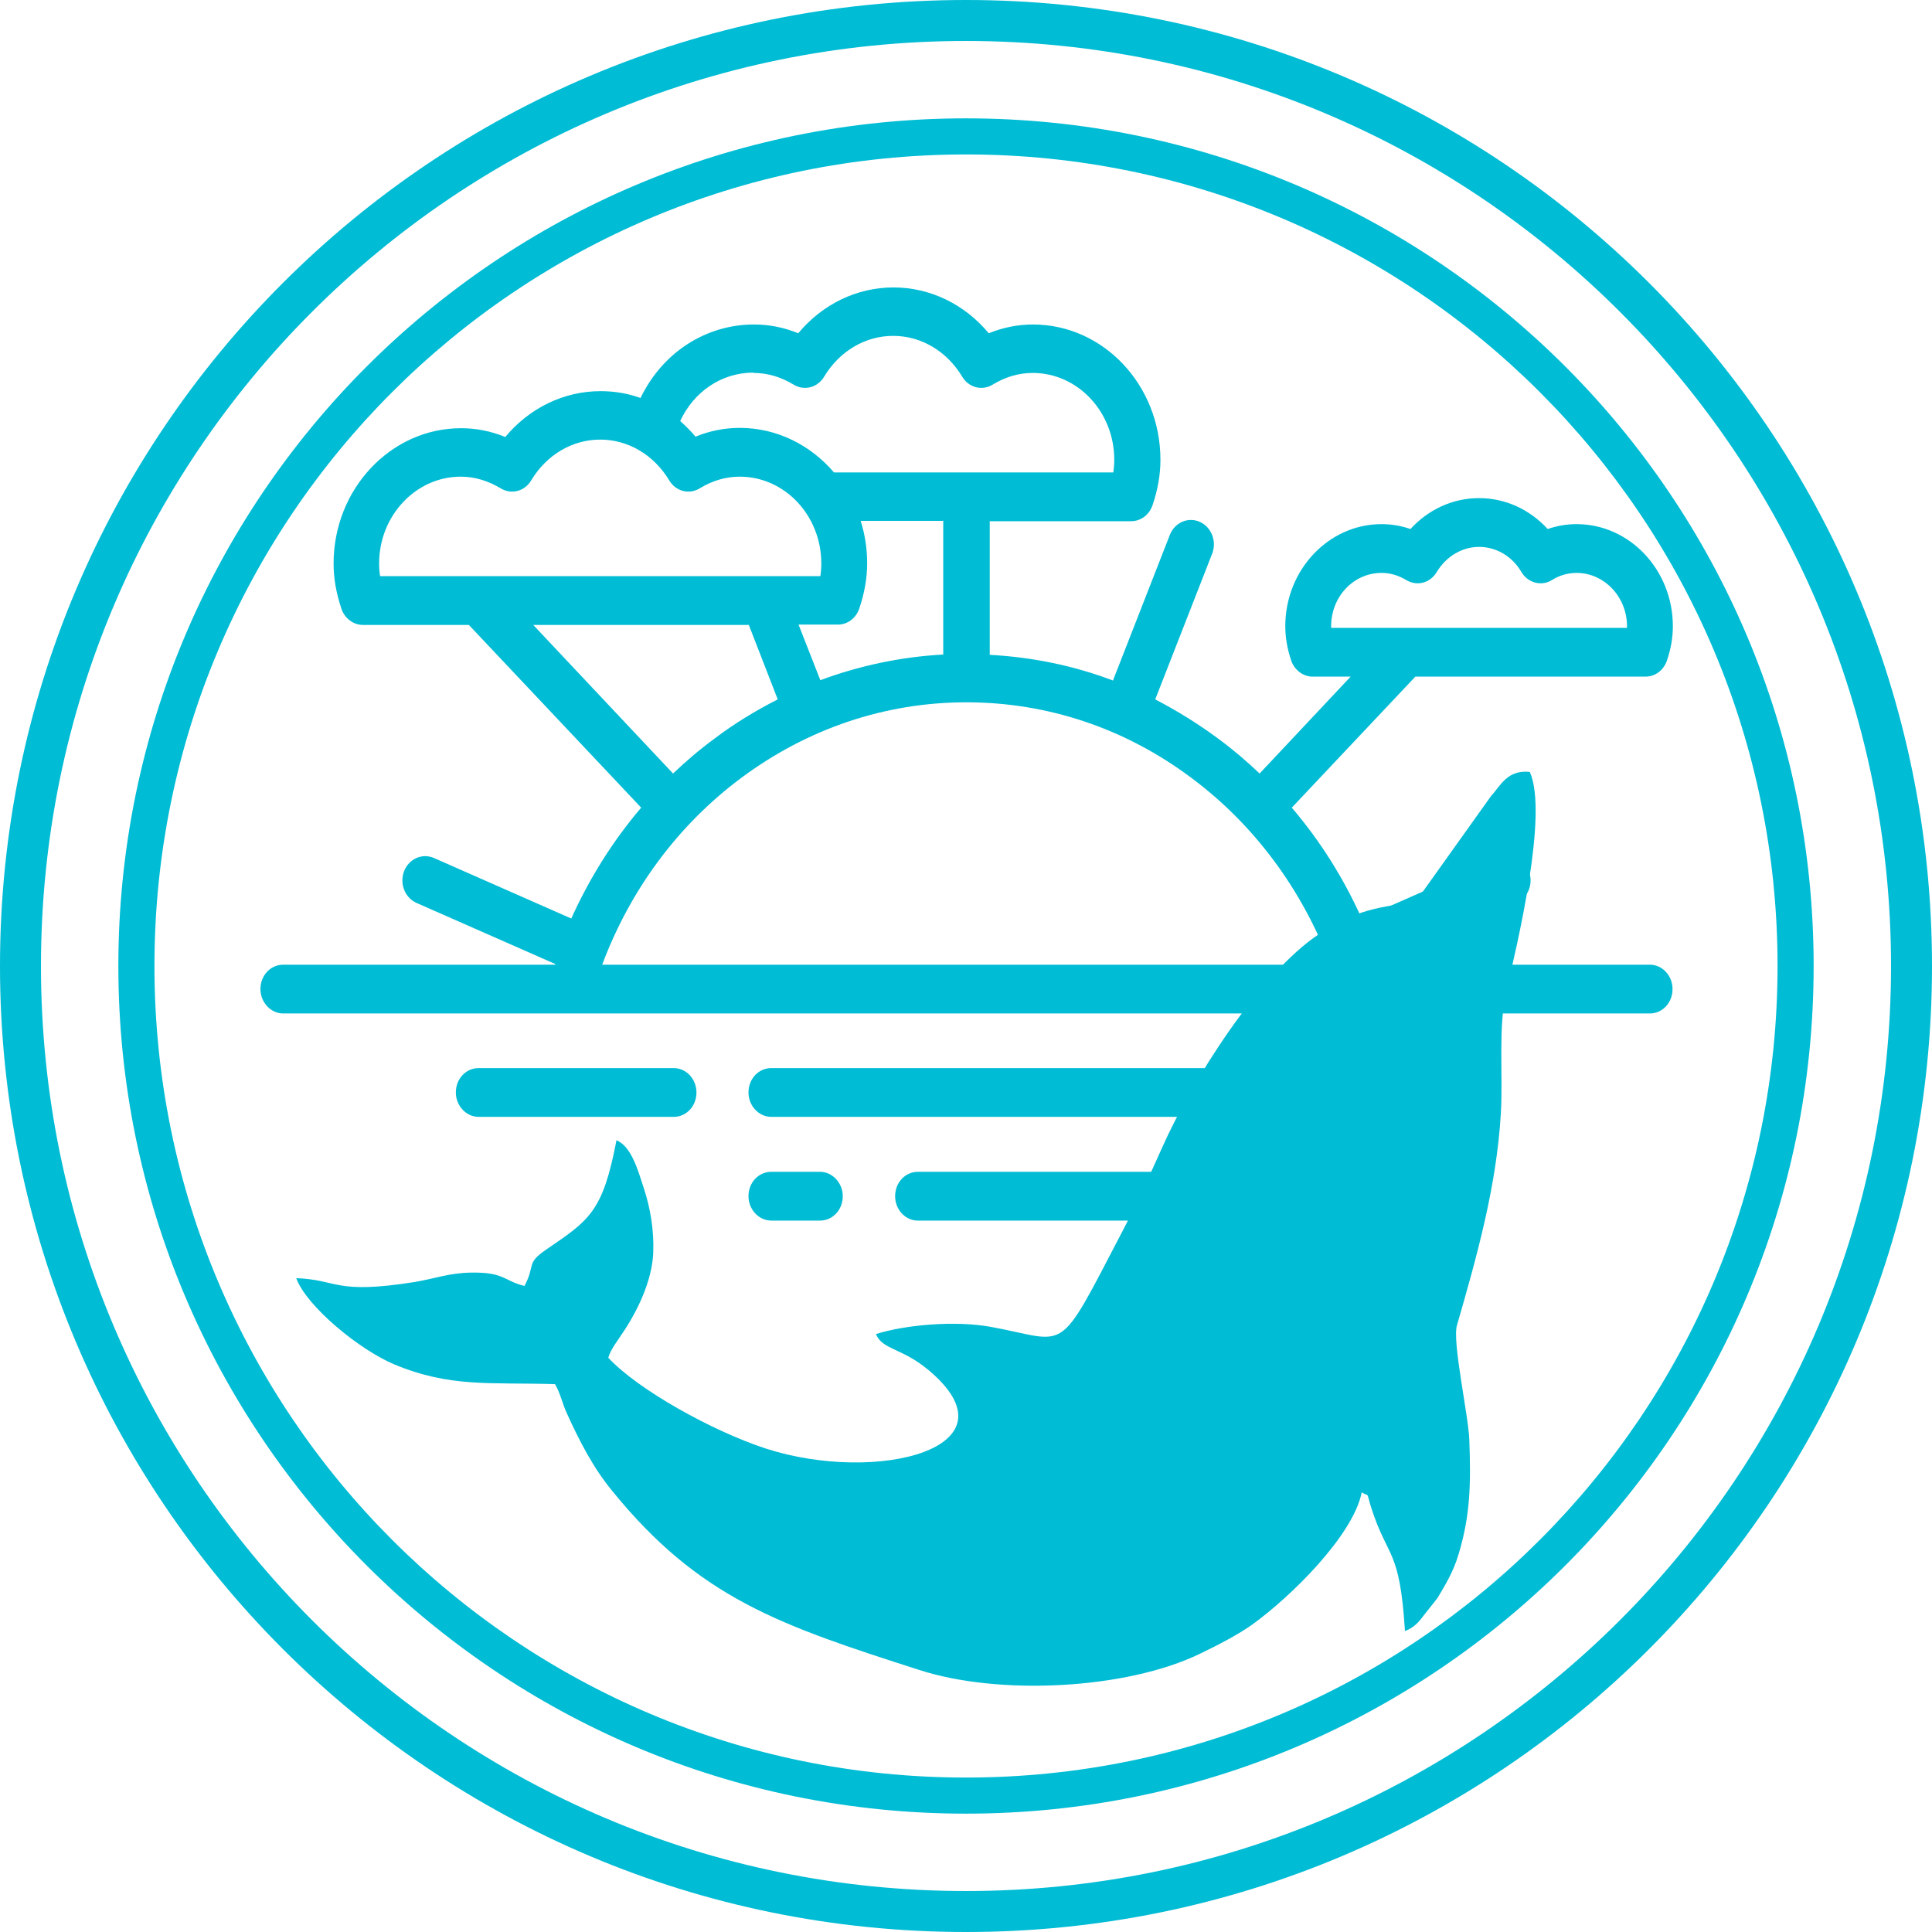 <?xml version="1.0" encoding="UTF-8"?>
<svg width="5942px" height="5942px" viewBox="0 0 5942 5942" version="1.1" xmlns="http://www.w3.org/2000/svg" xmlns:xlink="http://www.w3.org/1999/xlink">
    <!-- Generator: Sketch 47 (45396) - http://www.bohemiancoding.com/sketch -->
    <title>day</title>
    <desc>Created with Sketch.</desc>
    <defs></defs>
    <g id="Page-1" stroke="none" stroke-width="1" fill="none" fill-rule="evenodd">
        <g id="day" fill="#00BCD4">
            <g id="_922627680" transform="translate(364, 364)">
                <path d="M3958,4652 C3984,4642 3999,4626 4015,4604 L4057,4551 C4082,4509 4106,4470 4122,4416 C4158,4296 4160,4203 4155,4064 C4152,3987 4102,3763 4117,3712 C4178,3501 4239,3284 4252,3060 C4259,2936 4243,2798 4269,2684 C4301,2546 4399,2139 4341,2010 C4271,2003 4251,2053 4222,2084 L3988,2412 C3855,2425 3787,2447 3694,2508 C3509,2630 3300,2963 3210,3166 C3172,3251 3129,3345 3087,3425 C2884,3814 2925,3761 2684,3717 C2575,3697 2422,3710 2330,3739 C2350,3788 2410,3781 2492,3850 C2777,4089 2334,4202 1991,4091 C1826,4037 1598,3910 1507,3812 C1513,3787 1538,3756 1552,3734 C1596,3669 1641,3576 1645,3491 C1648,3419 1636,3351 1616,3290 C1599,3239 1579,3162 1532,3143 C1490,3364 1448,3389 1316,3479 C1252,3523 1284,3526 1249,3591 C1186,3576 1188,3548 1084,3550 C1018,3551 971,3569 911,3579 C664,3618 677,3572 547,3567 C579,3654 741,3787 848,3832 C1020,3904 1143,3887 1343,3893 C1360,3922 1365,3952 1380,3984 C1417,4066 1461,4151 1517,4219 C1787,4553 2037,4635 2463,4772 C2706,4851 3098,4833 3327,4722 C3383,4695 3443,4664 3488,4632 C3606,4547 3798,4358 3824,4226 C3850,4241 3837,4221 3853,4272 C3904,4432 3941,4395 3957,4652 L3958,4652 Z" id="Shape"></path>
                <g id="Group" transform="translate(437, 520)" fill-rule="nonzero">
                    <path d="M4273,2083 L3436,2083 C3436,2082 3436,2082 3436,2081 L3863,1893 C3899,1877 3916,1833 3901,1795 C3886,1757 3845,1739 3809,1755 L3387,1941 C3331,1816 3259,1702 3172,1600 L3552,1197 L4260,1197 C4290,1197 4316,1177 4326,1147 C4338,1111 4344,1077 4344,1042 C4344,869 4211,728 4048,728 C4018,728 3988,733 3959,743 C3904,683 3829,648 3748,648 C3667,648 3592,683 3537,743 C3508,733 3478,728 3448,728 C3285,728 3152,869 3152,1042 C3152,1077 3158,1111 3170,1147 C3180,1177 3207,1197 3236,1197 L3353,1197 L3073,1495 C3033,1457 2991,1421 2946,1388 C2884,1342 2819,1302 2752,1267 L2927,819 C2942,781 2925,737 2889,721 C2853,705 2812,723 2797,761 L2622,1209 C2501,1163 2373,1137 2243,1130 L2243,719 L2678,719 C2708,719 2734,699 2744,669 C2760,621 2768,576 2768,530 C2768,300 2592,114 2376,114 C2330,114 2284,123 2240,141 C2166,52 2060,0 1947,0 C1834,0 1728,52 1654,141 C1610,123 1565,114 1518,114 C1369,114 1236,201 1169,340 C1130,326 1089,319 1046,319 C933,319 827,371 753,460 C709,442 664,433 617,433 C401,433 225,620 225,849 C225,895 233,940 249,988 C259,1018 286,1038 315,1038 L641,1038 L1171,1600 C1084,1702 1012,1817 956,1941 L534,1755 C498,1739 457,1757 442,1795 C427,1833 444,1877 480,1893 L907,2081 C907,2082 907,2082 907,2083 L70,2083 C31,2083 0,2116 0,2158 C0,2199 32,2233 70,2233 L4273,2233 C4312,2233 4343,2200 4343,2158 C4343,2117 4312,2083 4273,2083 Z M3293,1042 C3293,951 3362,878 3448,878 C3474,878 3499,885 3524,900 C3557,920 3598,909 3618,875 C3647,827 3696,798 3748,798 C3801,798 3850,827 3878,875 C3898,909 3940,920 3972,900 C3996,885 4022,878 4048,878 C4133,878 4203,952 4203,1042 C4203,1044 4203,1045 4203,1047 L3293,1047 C3293,1045 3293,1044 3293,1042 Z M3292,2083 L1051,2083 C1138,1851 1285,1653 1478,1509 C1682,1357 1921,1276 2171,1276 C2421,1276 2660,1356 2864,1509 C3057,1653 3204,1852 3291,2083 L3292,2083 Z M2101,1129 C1971,1136 1843,1163 1722,1208 L1655,1037 L1776,1037 C1806,1037 1832,1017 1842,987 C1858,939 1866,894 1866,848 C1866,803 1859,759 1846,718 L2100,718 L2100,1129 L2101,1129 Z M1517,263 C1559,263 1600,275 1640,299 C1673,319 1714,308 1734,274 C1781,196 1860,149 1946,149 C2032,149 2111,196 2158,274 C2178,308 2219,319 2252,299 C2291,275 2333,263 2375,263 C2514,263 2626,383 2626,530 C2626,543 2625,556 2623,569 L1764,569 C1692,485 1589,432 1474,432 C1428,432 1382,441 1338,459 C1324,442 1308,426 1291,411 C1333,320 1419,262 1516,262 L1517,263 Z M365,849 C365,702 478,582 616,582 C658,582 699,594 739,618 C772,638 813,627 833,593 C880,515 959,468 1045,468 C1131,468 1210,515 1257,593 C1277,627 1318,638 1351,618 C1390,594 1432,582 1474,582 C1613,582 1725,702 1725,849 C1725,862 1724,875 1722,888 L368,888 C366,875 365,862 365,849 Z M1502,1038 L1591,1267 C1524,1301 1458,1341 1396,1388 C1351,1421 1309,1457 1269,1495 L839,1038 L1501,1038 L1502,1038 Z" id="Shape"></path>
                    <path d="M2922,2401 L1571,2401 C1532,2401 1501,2434 1501,2476 C1501,2517 1533,2551 1571,2551 L2922,2551 C2961,2551 2992,2518 2992,2476 C2992,2435 2960,2401 2922,2401 Z" id="Shape"></path>
                    <path d="M1271,2401 L671,2401 C632,2401 601,2434 601,2476 C601,2517 633,2551 671,2551 L1271,2551 C1310,2551 1341,2518 1341,2476 C1341,2435 1310,2401 1271,2401 Z" id="Shape"></path>
                    <path d="M3372,2401 L3222,2401 C3183,2401 3152,2434 3152,2476 C3152,2517 3184,2551 3222,2551 L3372,2551 C3411,2551 3442,2518 3442,2476 C3442,2435 3410,2401 3372,2401 Z" id="Shape"></path>
                    <path d="M2772,2720 L2022,2720 C1983,2720 1952,2753 1952,2795 C1952,2836 1983,2870 2022,2870 L2772,2870 C2811,2870 2842,2837 2842,2795 C2842,2754 2811,2720 2772,2720 Z" id="Shape"></path>
                    <path d="M1721,2720 L1571,2720 C1532,2720 1501,2753 1501,2795 C1501,2836 1533,2870 1571,2870 L1721,2870 C1760,2870 1791,2837 1791,2795 C1791,2754 1759,2720 1721,2720 Z" id="Shape"></path>
                </g>
                <path d="M2607,0 C4047,0 5214,1167 5214,2607 C5214,4047 4047,5214 2607,5214 C1167,5214 0,4047 0,2607 C0,1167 1167,0 2607,0 Z M2607,111 C1228,111 111,1229 111,2607 C111,3986 1229,5103 2607,5103 C3986,5103 5103,3985 5103,2607 C5103,1228 3985,111 2607,111 Z" id="Shape"></path>
            </g>
            <path d="M2971,0 C4612,0 5942,1330 5942,2971 C5942,4612 4612,5942 2971,5942 C1330,5942 0,4612 0,2971 C0,1330 1330,0 2971,0 Z M2971,126 C1400,126 126,1400 126,2971 C126,4542 1400,5816 2971,5816 C4542,5816 5816,4542 5816,2971 C5816,1400 4542,126 2971,126 Z" id="Shape"></path>
        </g>
    </g>
</svg>
